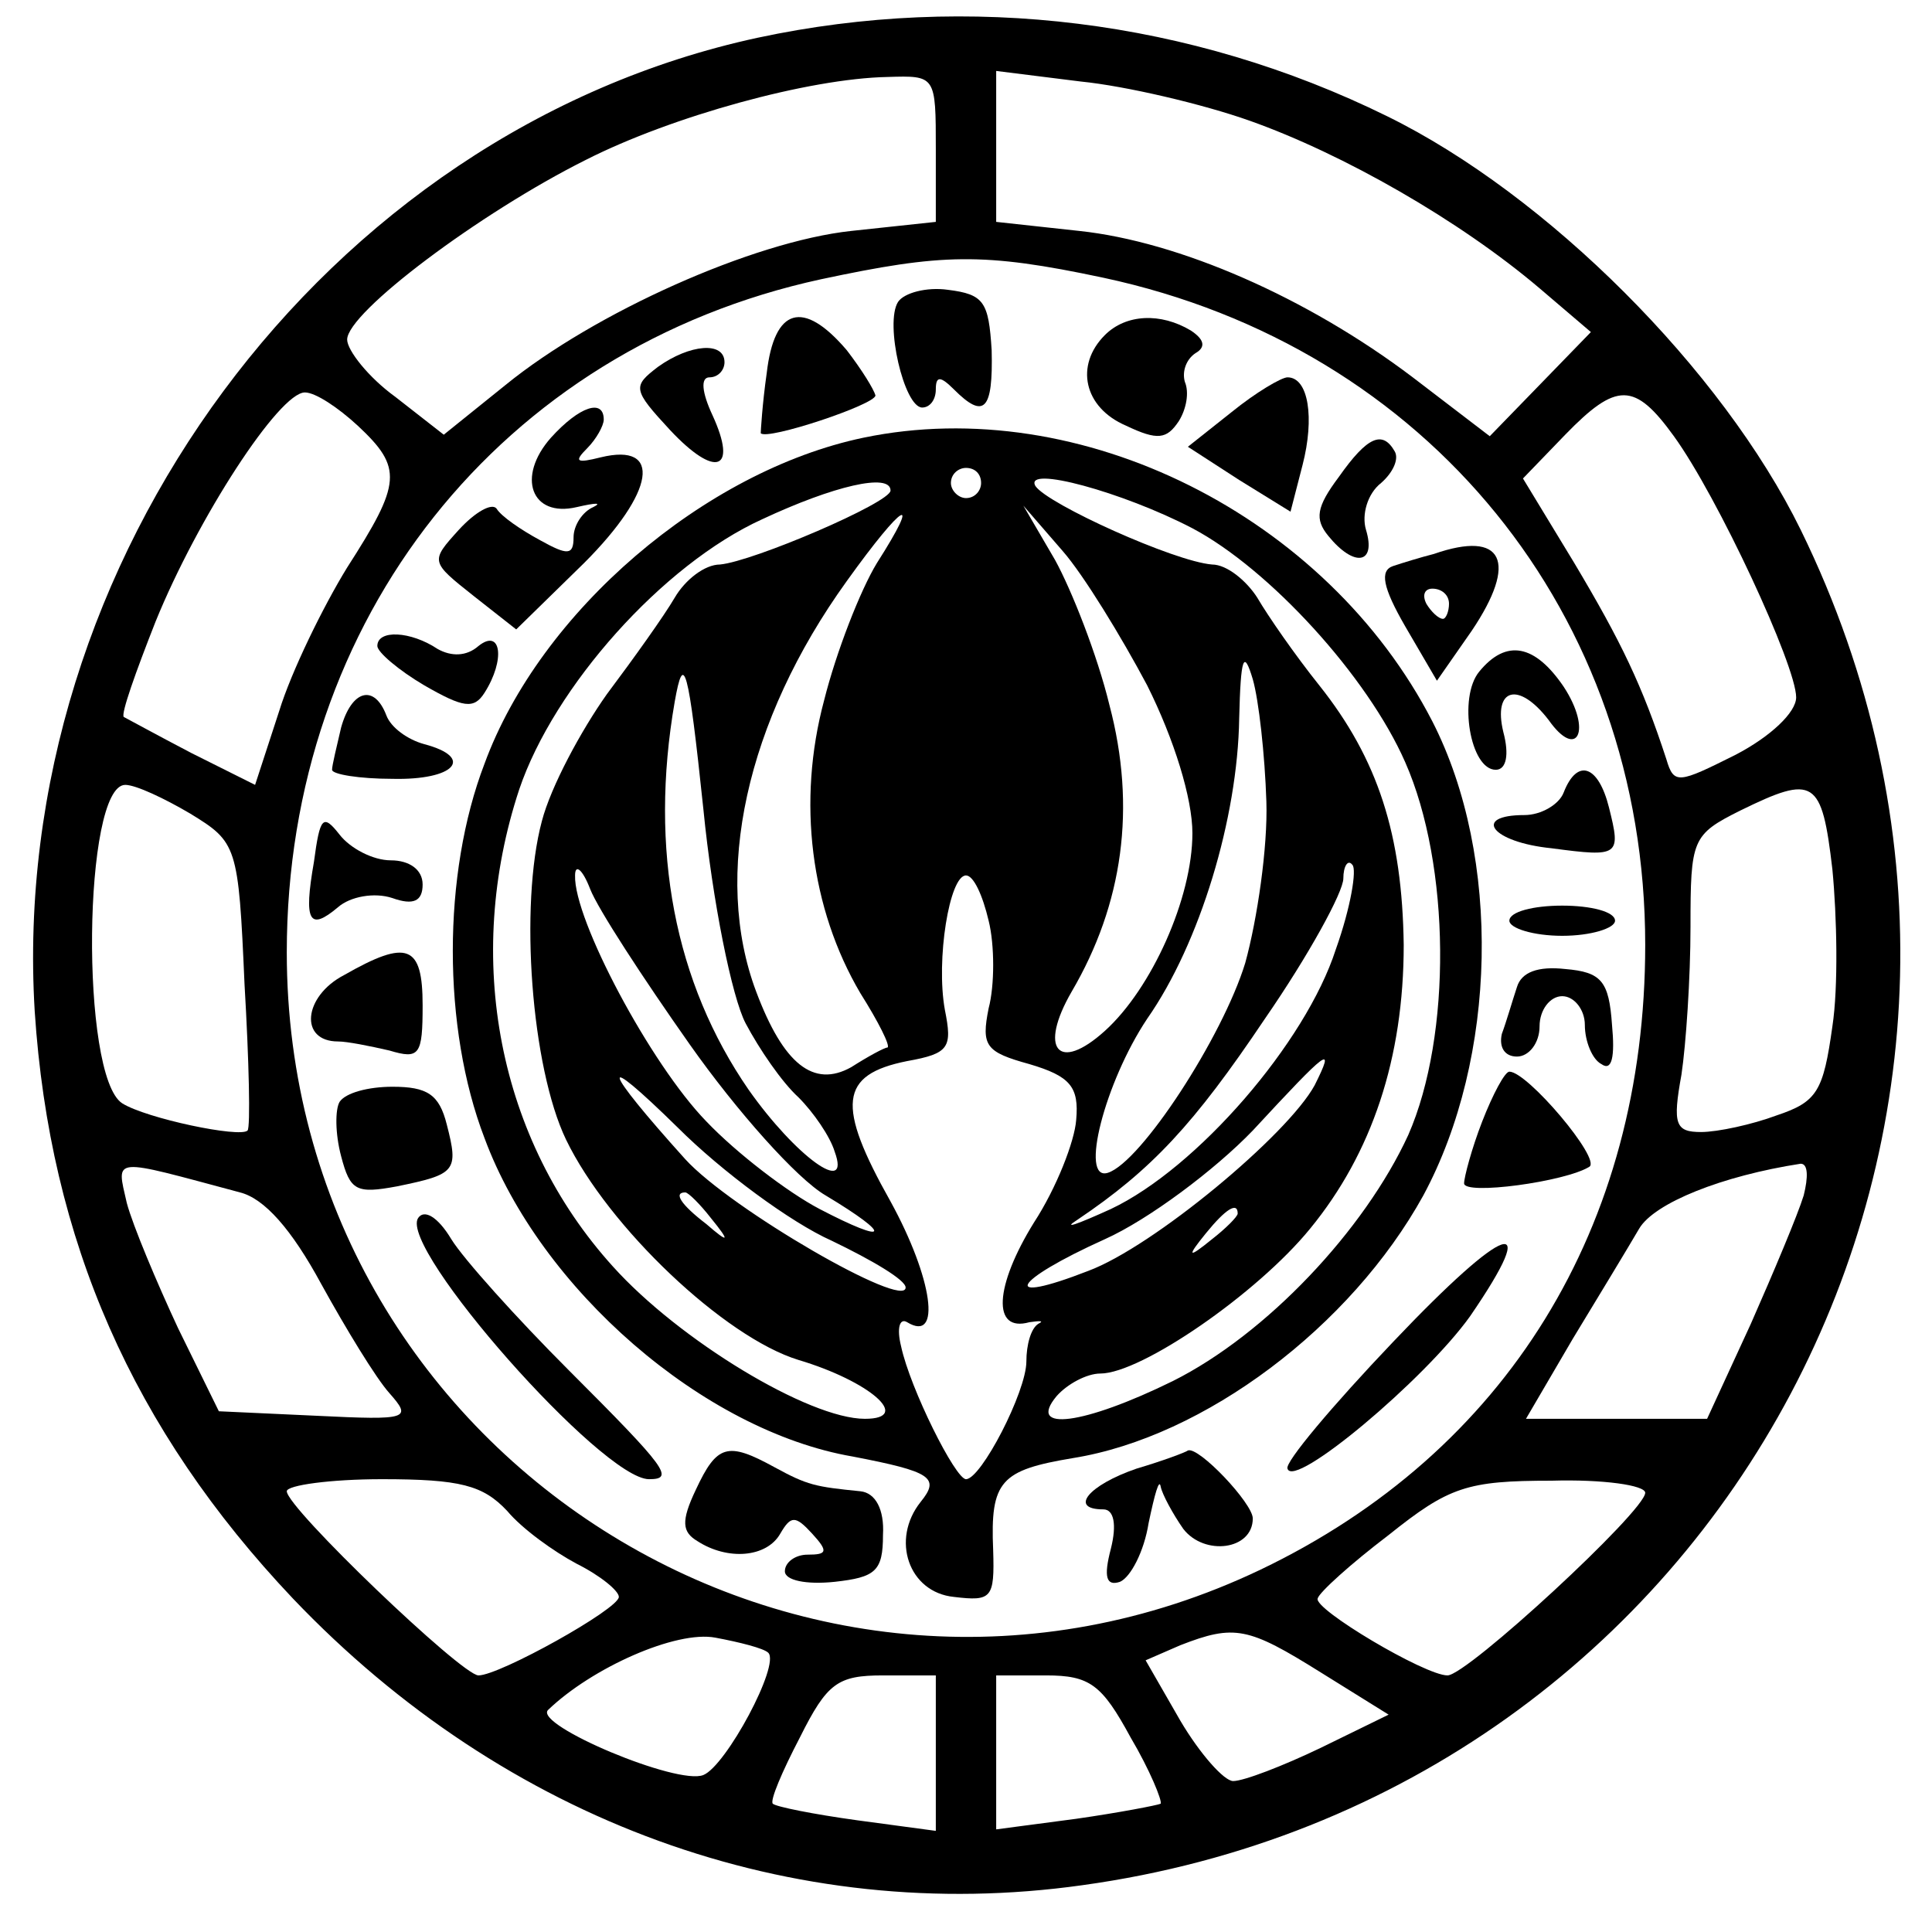<svg height="512" version="1.1" width="512" xmlns="http://www.w3.org/2000/svg" style="overflow: hidden; position: relative; left: -0.5px;"><rect x="0" y="0" width="512" height="512" r="0" rx="0" ry="0" fill="#ececec" stroke="none" opacity="0" stroke-width="0" style="-webkit-tap-highlight-color: rgba(0, 0, 0, 0); opacity: 0;"></rect>
<g id="surface1">
<path style=" stroke:none;fill-rule:nonzero;fill:rgb(0%,0%,0%);fill-opacity:1;" d="M 200.801 10 C 86 34.801 2 148.801 9.199 268 C 13.199 328.801 35.199 378.801 77.602 423.602 C 134 482.801 210 510.398 286.801 499.602 C 457.602 476 553.199 295.602 477.199 140.398 C 456.398 98 410 51.602 367.602 30.801 C 315.602 5.199 256.801 -2 200.801 10 Z M 248 39.602 L 248 58.801 L 225.602 61.199 C 199.602 64 157.602 82.801 134 102 L 117.602 115.199 L 104.801 105.199 C 97.602 100 92 92.801 92 90 C 92 82.801 127.199 56.398 155.199 42.398 C 178 30.801 214.398 20.801 235.199 20.398 C 248 20 248 20 248 39.602 Z M 331.199 32 C 356 40.801 386.801 58.398 408 76.398 L 421.602 88 L 408.398 101.602 L 394.801 115.602 L 374.398 100 C 346.398 78.801 312.398 64 286 61.199 L 264 58.801 L 264 18.801 L 286.398 21.602 C 298.398 22.801 318.801 27.602 331.199 32 Z M 292.398 73.602 C 378.398 92 436 162.801 436 250.398 C 436 325.199 399.199 384.801 334 416 C 214 473.199 76 385.602 76 252.398 C 76 164 132.801 92.398 217.602 74 C 249.602 67.199 260.398 66.801 292.398 73.602 Z M 94.801 112.801 C 106.801 124 106.398 128 92 150.398 C 85.602 160.801 77.199 178 74 188.398 L 67.602 208 L 50.801 199.602 C 41.602 194.801 33.602 190.398 32.801 190 C 32 189.199 36 178 41.199 164.801 C 52.398 137.199 74 104 80.801 104 C 83.602 104 89.602 108 94.801 112.801 Z M 443.602 115.602 C 455.199 131.602 476 176.398 476 184.801 C 476 188.801 469.199 195.199 460 200 C 444.801 207.602 443.602 208 441.602 201.199 C 435.199 181.602 429.602 170 417.199 149.199 L 403.602 126.801 L 414.801 115.199 C 428.398 101.199 433.199 101.199 443.602 115.602 Z M 50.398 215.602 C 62.801 223.199 63.199 224 64.801 260.801 C 66 281.199 66.398 298.801 65.602 299.602 C 63.602 301.602 38.801 296.398 32.398 292.398 C 21.199 285.199 22 208 33.199 208 C 36 208 43.602 211.602 50.398 215.602 Z M 485.602 230.398 C 486.801 242.801 487.199 261.602 485.602 272 C 483.199 289.199 481.602 292 470.801 295.602 C 464.398 298 455.199 300 450.801 300 C 444 300 443.199 298 445.602 284.801 C 446.801 276.801 448 259.199 448 245.602 C 448 222.398 448.398 221.199 461.199 214.801 C 480.801 205.199 482.801 206.398 485.602 230.398 Z M 63.602 316 C 70 317.602 77.199 325.602 85.199 340.398 C 91.602 352 99.602 365.199 103.199 369.199 C 109.199 376 108.398 376.398 84 375.199 L 58 374 L 47.199 352 C 41.602 340 35.199 324.801 33.602 318.801 C 30.801 306.398 29.199 306.801 63.602 316 Z M 478 316.801 C 476.398 322 470 337.199 464 350.801 L 452.398 376 L 404.398 376 L 416.801 354.801 C 423.602 343.602 431.602 330.398 434.398 325.602 C 438.398 318.801 456.398 311.602 477.199 308.398 C 479.199 308.398 479.199 312 478 316.801 Z M 134.398 400.398 C 138.398 405.199 146.801 411.199 152.801 414.398 C 159.199 417.602 164 421.602 164 423.199 C 164 426.398 132.398 444 126.801 444 C 122.398 444 76 399.602 76 395.199 C 76 393.602 87.602 392 101.199 392 C 122 392 128 393.602 134.398 400.398 Z M 436 395.602 C 436 400.398 388.801 444 383.602 444 C 377.602 444 348 426.398 349.199 423.602 C 349.602 422 358 414.398 368 406.801 C 384 394 388.801 392.398 411.199 392.398 C 424.801 392 436 393.602 436 395.602 Z M 203.602 438 C 206.801 441.199 192.398 468 186.398 470.398 C 179.602 473.199 141.602 457.199 145.199 453.199 C 156.801 442 179.199 432 189.602 434 C 196 435.199 202.398 436.801 203.602 438 Z M 350 443.199 L 368 454.398 L 350 463.199 C 340 468 329.602 472 326.801 472 C 324.398 472 318 464.801 312.801 456 L 303.602 440 L 312.801 436 C 327.199 430.398 330.801 431.199 350 443.199 Z M 248 464.398 L 248 485.199 L 227.199 482.398 C 215.602 480.801 205.602 478.801 204.801 478 C 204 477.199 207.199 469.602 212 460.398 C 219.199 446 222 444 234 444 L 248 444 Z M 299.602 460.398 C 304.801 469.199 308 477.199 307.602 478 C 306.801 478.398 296.398 480.398 285.199 482 L 264 484.801 L 264 444 L 277.199 444 C 288.801 444 292 446.398 299.602 460.398 Z M 299.602 460.398 "/>
<path style=" stroke:none;fill-rule:nonzero;fill:rgb(0%,0%,0%);fill-opacity:1;" d="M 238 80 C 234.398 85.602 239.602 108 244.398 108 C 246.398 108 248 106 248 103.199 C 248 99.602 249.199 99.602 252.801 103.199 C 260.801 111.199 263.199 108.801 262.801 92.801 C 262 80 260.801 78 251.199 76.801 C 245.602 76 239.602 77.602 238 80 Z M 238 80 "/>
<path style=" stroke:none;fill-rule:nonzero;fill:rgb(0%,0%,0%);fill-opacity:1;" d="M 203.199 98.801 C 202 107.199 201.602 114.398 201.602 114.801 C 203.199 116.801 232 107.199 232 104.801 C 231.602 103.199 228.398 98 224.398 92.801 C 212.801 79.199 205.199 81.602 203.199 98.801 Z M 203.199 98.801 "/>
<path style=" stroke:none;fill-rule:nonzero;fill:rgb(0%,0%,0%);fill-opacity:1;" d="M 292.801 88.801 C 284.801 96.801 287.199 108 298.398 112.801 C 306.801 116.801 309.199 116.398 312.398 111.602 C 314.398 108.398 315.199 104 314 101.199 C 313.199 98.398 314.398 95.199 316.801 93.602 C 319.602 92 319.199 90 315.602 87.602 C 307.602 82.801 298.398 83.199 292.801 88.801 Z M 292.801 88.801 "/>
<path style=" stroke:none;fill-rule:nonzero;fill:rgb(0%,0%,0%);fill-opacity:1;" d="M 174.398 97.199 C 167.602 102.398 167.602 103.199 177.602 114 C 189.602 126.801 195.602 124.801 188.801 110 C 186 104 185.602 100 188 100 C 190.398 100 192 98 192 96 C 192 90.398 182.801 91.199 174.398 97.199 Z M 174.398 97.199 "/>
<path style=" stroke:none;fill-rule:nonzero;fill:rgb(0%,0%,0%);fill-opacity:1;" d="M 326.398 109.199 L 314.801 118.398 L 328.398 127.199 L 342 135.602 L 345.199 123.199 C 348.398 110.801 346.801 100 341.199 100 C 339.602 100 332.801 104 326.398 109.199 Z M 326.398 109.199 "/>
<path style=" stroke:none;fill-rule:nonzero;fill:rgb(0%,0%,0%);fill-opacity:1;" d="M 146 116 C 136.801 126.398 140.801 137.199 152.801 134.398 C 158 133.199 159.602 133.199 157.199 134.398 C 154.398 135.602 152 139.199 152 142.398 C 152 147.199 150.398 147.199 143.199 143.199 C 138 140.398 132.801 136.801 131.602 134.801 C 130.398 133.199 126 135.602 121.602 140.398 C 114 148.801 114 148.801 125.602 158 L 136.801 166.801 L 154.801 149.199 C 173.602 130.398 175.602 117.199 159.199 121.199 C 152.801 122.801 152 122.398 155.602 118.801 C 158 116.398 160 112.801 160 111.199 C 160 105.602 153.602 107.602 146 116 Z M 146 116 "/>
<path style=" stroke:none;fill-rule:nonzero;fill:rgb(0%,0%,0%);fill-opacity:1;" d="M 228.801 116 C 186.801 124.801 143.199 162 128.398 202.398 C 117.199 231.602 117.199 272.398 128.398 301.602 C 143.199 341.602 186.398 379.199 226 386 C 246.801 390 249.199 391.602 244 398 C 236 408 240.801 422 252.801 423.199 C 262.801 424.398 263.602 423.602 263.199 410.801 C 262.398 392.398 265.199 389.602 284.398 386.398 C 319.199 380.801 358 351.602 377.199 316.801 C 396.801 280.398 398 227.199 379.602 191.199 C 351.602 136.801 286.398 104 228.801 116 Z M 260 128 C 260 130 258.398 132 256 132 C 254 132 252 130 252 128 C 252 125.602 254 124 256 124 C 258.398 124 260 125.602 260 128 Z M 316 140 C 336.398 150.801 362.398 179.199 372.398 202 C 384.398 229.199 384.801 274.398 373.199 300.801 C 361.602 326 335.602 353.602 310.801 366 C 287.199 377.602 272 379.602 280 370 C 282.801 366.801 288 364 291.602 364 C 302.398 364 333.199 342.801 347.199 325.602 C 363.602 305.602 372 280.398 372 250.398 C 371.602 221.199 365.199 201.199 349.602 181.602 C 343.199 173.602 336 163.199 333.199 158.398 C 330.398 154 325.199 149.602 321.199 149.602 C 311.199 148.801 277.602 133.602 274.398 128.801 C 271.199 123.199 297.602 130.398 316 140 Z M 236 130 C 236 133.199 199.602 148.801 190.801 149.602 C 186.801 149.602 181.602 153.602 178.801 158.398 C 176 163.199 168 174.398 160.801 184 C 154 193.602 146 208.398 143.602 217.602 C 137.602 240 140.801 282.801 150 302 C 161.199 325.199 192 354.398 211.602 360.398 C 230.398 366 242 376 229.199 376 C 214.398 376 180 355.199 162.398 335.602 C 132 302 122.801 254 137.602 209.199 C 146.801 182 175.602 149.602 202 137.602 C 220.801 128.801 236 125.199 236 130 Z M 232.398 149.199 C 228 156.398 221.602 172.801 218.398 185.602 C 211.199 212.398 214.801 240.801 228 263.199 C 232.801 270.801 236 277.199 235.199 277.602 C 234.398 277.602 230 280 225.602 282.801 C 215.602 288.398 207.602 282 200.398 262.801 C 188.801 232 197.602 191.199 224.398 154 C 239.602 132.801 244.398 130.398 232.398 149.199 Z M 304 181.602 C 311.199 196 316 211.602 316 220.801 C 316 238 305.199 262 292.801 273.199 C 280.398 284.398 275.199 278 284 262.801 C 297.602 239.602 301.199 214 294 186.801 C 290.801 173.602 284 156.398 279.602 148.398 L 271.199 134 L 281.602 146 C 287.199 152.398 297.199 168.801 304 181.602 Z M 197.602 271.199 C 201.199 278 207.199 286.801 211.602 290.801 C 215.602 294.801 220 301.199 221.199 305.199 C 225.602 317.199 210.801 306.398 198.398 288.801 C 178.801 260.398 172 225.199 178.801 186 C 181.199 172.398 182.398 176.398 186.398 214.398 C 188.801 238.801 194 264.398 197.602 271.199 Z M 335.602 212.398 C 336 224.398 333.199 243.602 330 255.199 C 324 274.801 302.398 308 293.602 310.801 C 286 313.199 292.801 286.801 304 270 C 318 250 328 216.801 328.398 190.398 C 328.801 174 329.602 172 332 180 C 333.602 185.602 335.199 200 335.602 212.398 Z M 182.801 276.801 C 195.199 294.398 211.199 312.398 218.801 316.801 C 236.801 327.602 235.602 330 217.199 320.398 C 208.801 316 195.199 305.602 187.199 297.199 C 172.398 282 152 243.602 152.398 232 C 152.398 228.801 154.398 230.398 156.398 235.602 C 158.398 240.801 170.398 259.199 182.801 276.801 Z M 354 251.602 C 346 276.398 317.199 309.602 294.398 320.398 C 285.602 324.398 281.199 326 285.602 323.199 C 305.199 310 316.398 298 335.199 270 C 346.801 253.199 356 236.398 356 232.801 C 356 229.602 357.199 227.602 358.398 229.199 C 359.602 230.398 358 240.398 354 251.602 Z M 262 244 C 263.602 250.398 263.602 261.199 262 267.199 C 260 277.199 261.199 278.801 272.801 282 C 283.602 285.199 286 288 285.199 296.801 C 284.801 302.398 280 314.801 274 324 C 263.602 340.801 262.801 353.199 272.801 350.398 C 275.602 350 276.801 350 275.199 350.801 C 273.199 352 272 356.398 272 360.801 C 272 368.801 260 392 256 392 C 253.199 392 241.199 368 238.801 356.801 C 237.602 352 238.398 349.199 240.398 350.398 C 249.602 356 247.199 338.801 236 318.398 C 221.602 292.801 222.398 284.801 240.398 281.199 C 251.602 279.199 252.398 277.602 250.398 267.602 C 248 254.398 251.602 232 256 232 C 258 232 260.398 237.199 262 244 Z M 220.398 328.801 C 231.199 334 240 339.199 240 341.199 C 240 347.199 193.602 320.398 181.602 307.199 C 159.602 282.801 158 277.602 179.602 298.801 C 191.199 310.398 209.602 324 220.398 328.801 Z M 348.398 287.602 C 341.199 300.801 305.602 330.398 288.398 336.801 C 264.801 346 268 339.602 292.801 328.398 C 304.398 323.199 322 310 332 299.602 C 352 278 354 276.398 348.398 287.602 Z M 188.398 322.801 C 193.602 329.199 193.199 329.602 187.199 324.398 C 180.398 319.199 178.398 316 181.602 316 C 182.398 316 185.602 319.199 188.398 322.801 Z M 328 321.602 C 328 322.398 324.801 325.602 321.199 328.398 C 314.801 333.602 314.398 333.199 319.602 326.801 C 324.801 320.398 328 318.398 328 321.602 Z M 328 321.602 "/>
<path style=" stroke:none;fill-rule:nonzero;fill:rgb(0%,0%,0%);fill-opacity:1;" d="M 354.801 126.398 C 348.801 134.398 348.398 137.602 352 142 C 358.801 150.398 364.801 149.602 362 140.398 C 360.801 136.398 362.398 130.801 366 128 C 369.199 125.199 370.801 121.602 369.602 119.602 C 366.398 114 362.398 115.602 354.801 126.398 Z M 354.801 126.398 "/>
<path style=" stroke:none;fill-rule:nonzero;fill:rgb(0%,0%,0%);fill-opacity:1;" d="M 380 146.801 C 376.801 147.602 371.602 149.199 369.199 150 C 365.602 151.199 366.398 155.602 372.398 166 L 380.801 180.398 L 390 167.199 C 402.398 148.801 398.398 140.398 380 146.801 Z M 384 160 C 384 162 383.199 164 382.398 164 C 381.199 164 379.199 162 378 160 C 376.801 157.602 377.602 156 379.602 156 C 382 156 384 157.602 384 160 Z M 384 160 "/>
<path style=" stroke:none;fill-rule:nonzero;fill:rgb(0%,0%,0%);fill-opacity:1;" d="M 100 171.199 C 100 172.801 105.602 177.602 112.398 181.602 C 122.801 187.602 125.602 188 128.398 183.602 C 134 174.801 132.801 166.398 126.801 171.199 C 123.602 174 119.602 174 116 172 C 108.801 167.199 100 166.801 100 171.199 Z M 100 171.199 "/>
<path style=" stroke:none;fill-rule:nonzero;fill:rgb(0%,0%,0%);fill-opacity:1;" d="M 392 178 C 386.398 184.801 389.602 204 396.398 204 C 399.199 204 400 200 398.398 194 C 395.602 182.398 402.398 180.398 410.398 190.801 C 418 201.602 422 193.602 414.398 182 C 406.801 170.801 399.199 169.199 392 178 Z M 392 178 "/>
<path style=" stroke:none;fill-rule:nonzero;fill:rgb(0%,0%,0%);fill-opacity:1;" d="M 90.398 192.801 C 89.199 198 88 202.801 88 204 C 88 205.199 95.199 206.398 104 206.398 C 120.398 206.801 126 200.801 112.398 197.199 C 108 196 103.602 192.801 102.398 189.602 C 99.199 181.199 93.199 182.801 90.398 192.801 Z M 90.398 192.801 "/>
<path style=" stroke:none;fill-rule:nonzero;fill:rgb(0%,0%,0%);fill-opacity:1;" d="M 414.398 210 C 413.199 213.199 408.398 216 404 216 C 390 216 395.199 223.199 411.199 224.801 C 429.199 227.199 429.602 226.801 426.398 214 C 423.602 202.801 418 200.801 414.398 210 Z M 414.398 210 "/>
<path style=" stroke:none;fill-rule:nonzero;fill:rgb(0%,0%,0%);fill-opacity:1;" d="M 83.199 228.398 C 80.398 244.398 82 246.801 89.602 240.398 C 92.801 237.602 99.199 236.398 104 238 C 109.602 240 112 238.801 112 234.398 C 112 230.398 108.398 228 103.602 228 C 98.801 228 92.801 224.801 90 221.199 C 85.602 215.602 84.801 216.398 83.199 228.398 Z M 83.199 228.398 "/>
<path style=" stroke:none;fill-rule:nonzero;fill:rgb(0%,0%,0%);fill-opacity:1;" d="M 400 244 C 400 246 406.398 248 414 248 C 421.602 248 428 246 428 244 C 428 241.602 421.602 240 414 240 C 406.398 240 400 241.602 400 244 Z M 400 244 "/>
<path style=" stroke:none;fill-rule:nonzero;fill:rgb(0%,0%,0%);fill-opacity:1;" d="M 91.199 258.398 C 80.398 264 79.199 276 89.602 276 C 92 276 98 277.199 103.199 278.398 C 111.199 280.801 112 279.602 112 266.398 C 112 250.398 108 248.801 91.199 258.398 Z M 91.199 258.398 "/>
<path style=" stroke:none;fill-rule:nonzero;fill:rgb(0%,0%,0%);fill-opacity:1;" d="M 402 261.602 C 400.801 265.199 399.199 270.801 398 274 C 397.199 277.602 398.801 280 402 280 C 405.199 280 408 276.398 408 272 C 408 267.602 410.801 264 414 264 C 417.199 264 420 267.602 420 271.602 C 420 276 422 280.801 424.398 282 C 427.199 284 428 280 427.199 271.602 C 426.398 260 424.398 257.602 414.801 256.801 C 407.602 256 403.199 257.602 402 261.602 Z M 402 261.602 "/>
<path style=" stroke:none;fill-rule:nonzero;fill:rgb(0%,0%,0%);fill-opacity:1;" d="M 392.801 297.199 C 390 304.398 388 312 388 313.602 C 388 316.801 414.801 313.199 421.199 309.199 C 424.398 307.199 404.801 284 400 284 C 398.801 284 395.602 290 392.801 297.199 Z M 392.801 297.199 "/>
<path style=" stroke:none;fill-rule:nonzero;fill:rgb(0%,0%,0%);fill-opacity:1;" d="M 90 292 C 88.801 294 88.801 300.398 90.398 306.398 C 92.801 315.602 94.398 316.398 105.199 314.398 C 120.801 311.199 121.602 310.398 118.398 298 C 116.398 290 113.199 288 104 288 C 97.602 288 91.602 289.602 90 292 Z M 90 292 "/>
<path style=" stroke:none;fill-rule:nonzero;fill:rgb(0%,0%,0%);fill-opacity:1;" d="M 110.801 322.801 C 105.602 330.801 159.602 392 172 392 C 178.801 392 176.801 389.199 150.801 363.199 C 136.801 349.199 122.801 333.602 119.602 328.398 C 116 322.398 112.398 320.398 110.801 322.801 Z M 110.801 322.801 "/>
<path style=" stroke:none;fill-rule:nonzero;fill:rgb(0%,0%,0%);fill-opacity:1;" d="M 369.199 355.602 C 353.199 372.398 340.398 387.602 341.199 389.199 C 342.801 394.801 377.602 365.602 389.602 348.801 C 408.801 320.801 399.199 324 369.199 355.602 Z M 369.199 355.602 "/>
<path style=" stroke:none;fill-rule:nonzero;fill:rgb(0%,0%,0%);fill-opacity:1;" d="M 184.398 394.801 C 180.398 403.199 180.801 406 184.801 408.398 C 192.801 413.602 203.199 412.801 206.801 406.398 C 209.602 401.602 210.801 401.602 215.199 406.398 C 219.602 411.199 219.199 412 214 412 C 210.801 412 208 414 208 416.398 C 208 418.801 213.602 420 221.199 419.199 C 232 418 234 416.398 234 406.801 C 234.398 400 232 395.602 228 395.199 C 216 394 214 393.602 205.199 388.801 C 192.801 382 190 382.801 184.398 394.801 Z M 184.398 394.801 "/>
<path style=" stroke:none;fill-rule:nonzero;fill:rgb(0%,0%,0%);fill-opacity:1;" d="M 301.199 389.199 C 288.398 393.602 283.199 400 292.398 400 C 295.199 400 296 404 294.398 410.398 C 292.398 418 293.199 420.398 296.801 419.199 C 299.602 418 303.199 411.199 304.398 403.602 C 306 396 307.199 391.602 307.602 394 C 308 396 310.801 401.199 313.602 405.199 C 319.199 412.398 332 410.801 332 402.398 C 332 398.398 317.602 383.199 314.801 384.398 C 314.398 384.801 308 387.199 301.199 389.199 Z M 301.199 389.199 "/>
</g>
</svg>